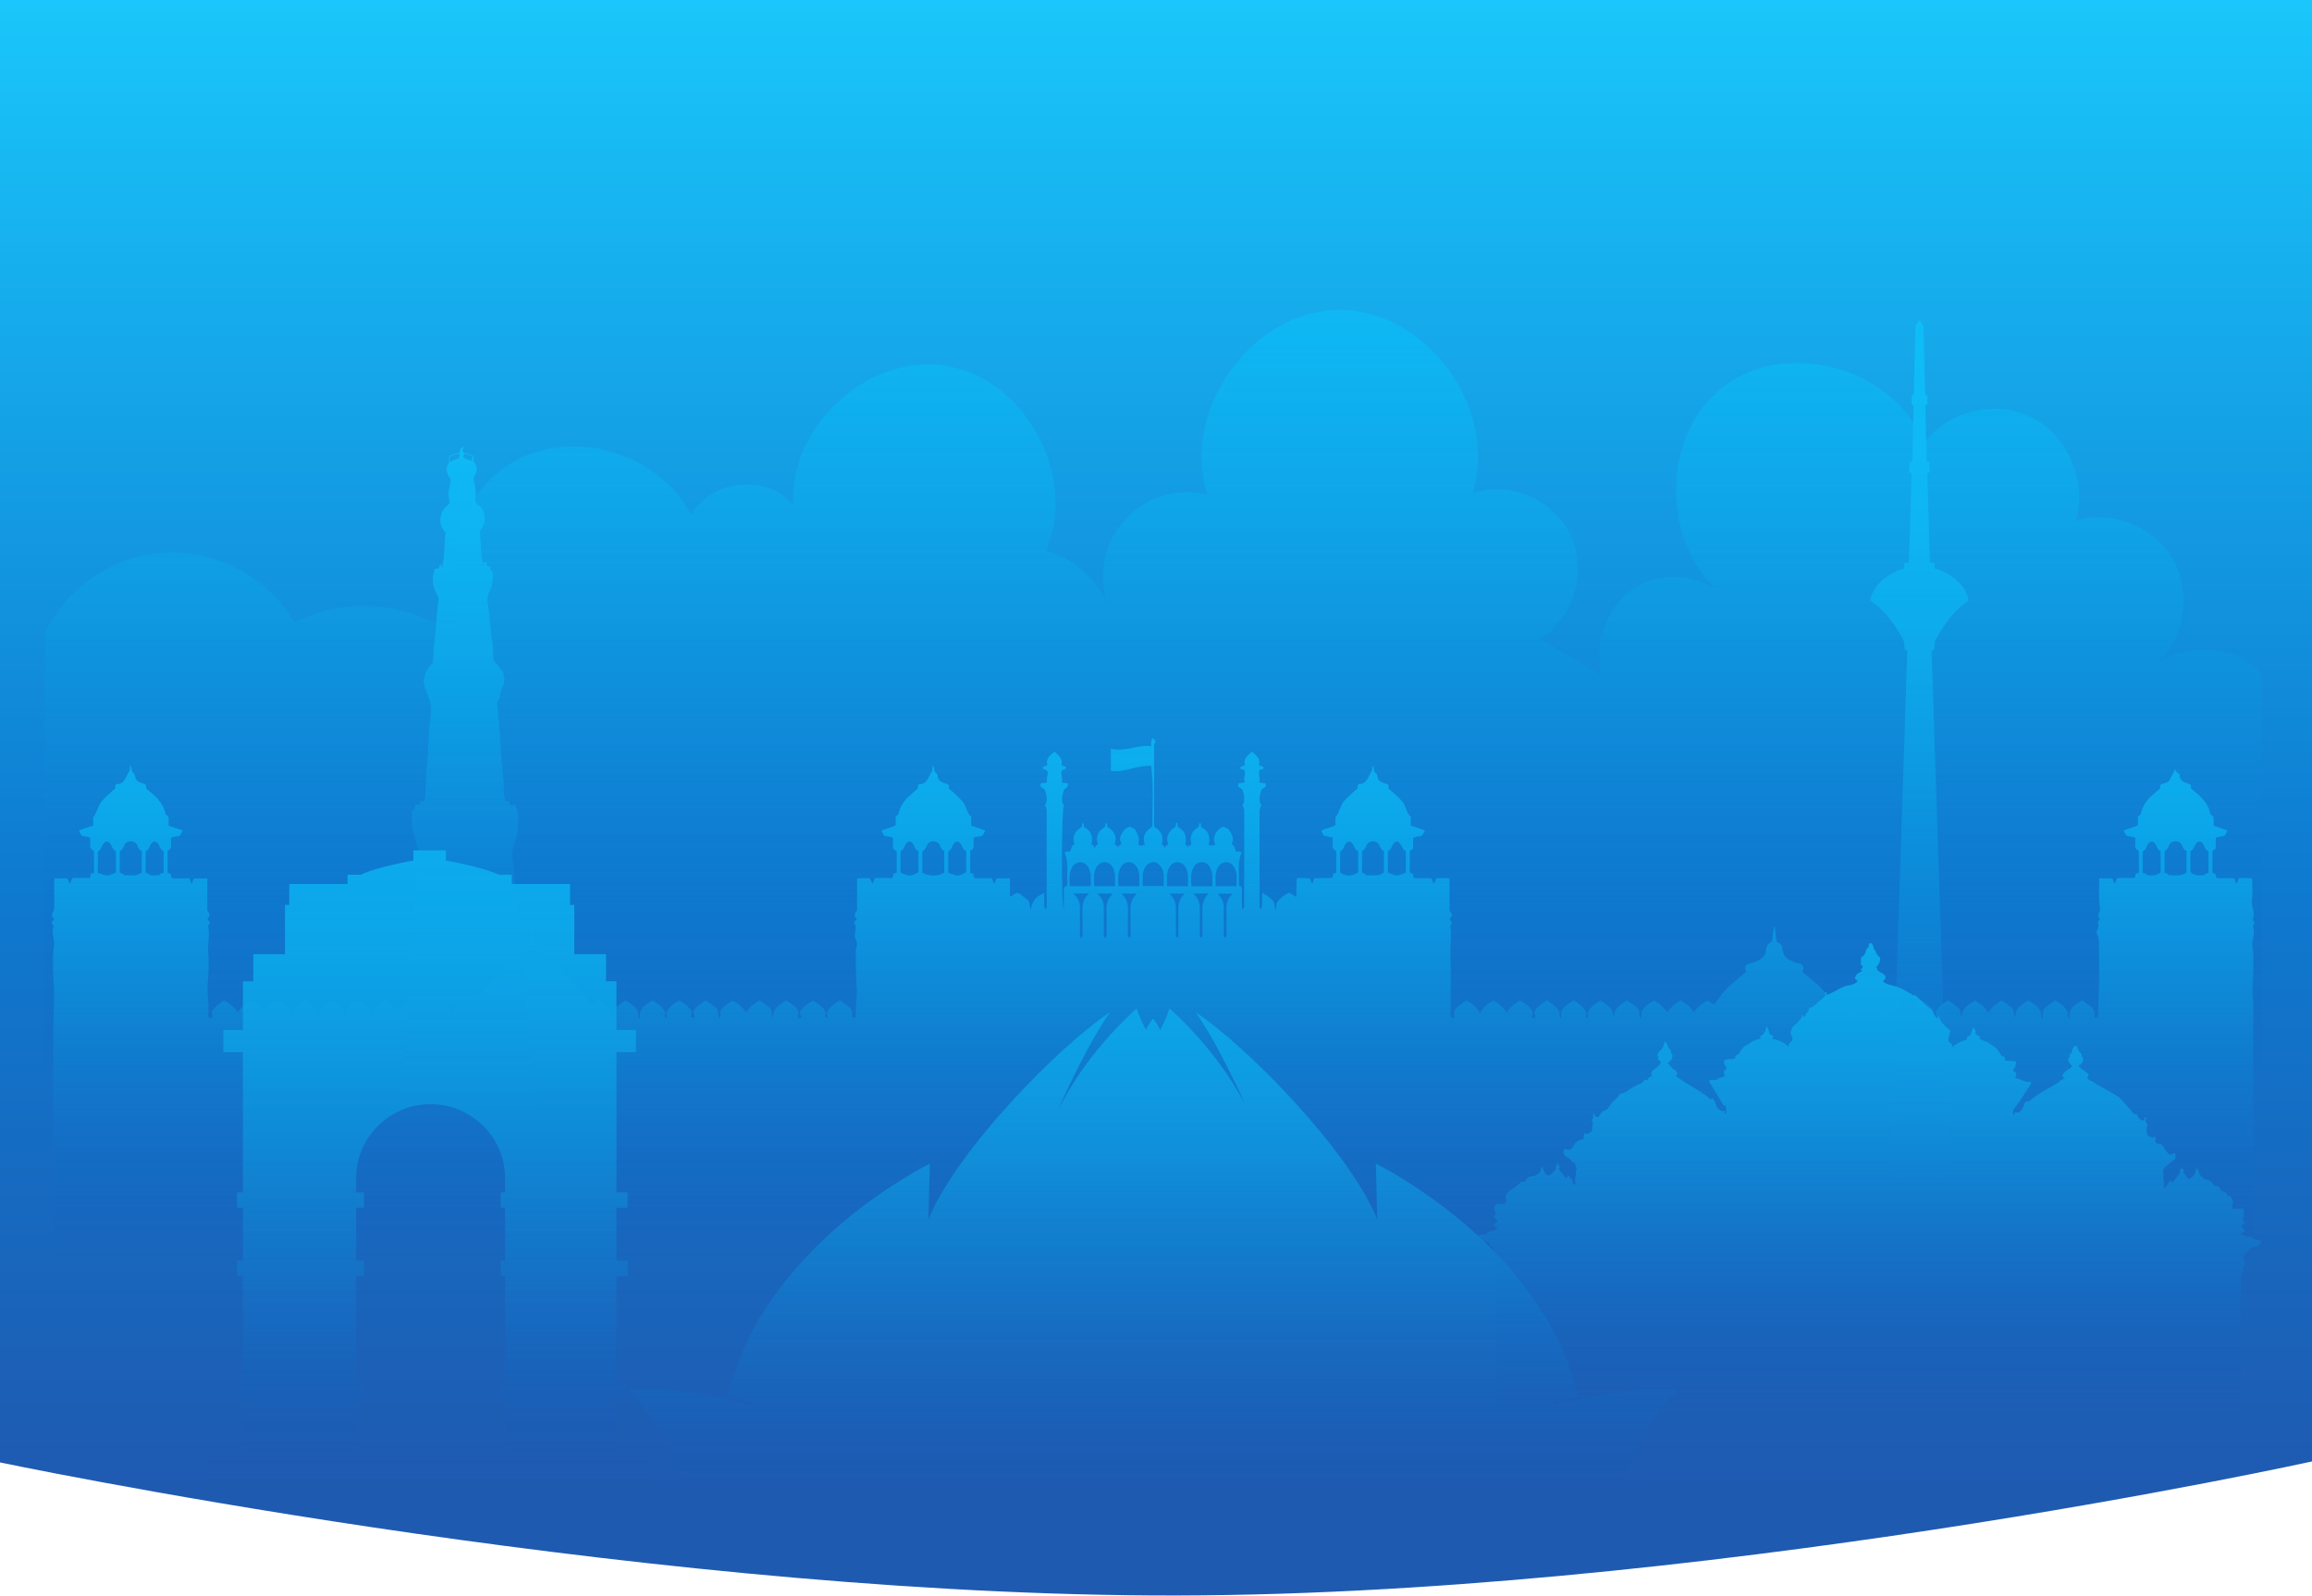 <svg viewBox="0 0 1438 993" fill="none" xmlns="http://www.w3.org/2000/svg">
<path d="M-3 0H1438V909.087C1438 909.087 1052.01 994.283 717.483 992.461C382.956 990.639 -3 909.087 -3 909.087V0Z" fill="url(#paint0_linear)"/>
<g opacity="0.6">
<path d="M27.887 393.269C41.926 364.665 72.143 344.897 103.737 343.647C135.331 342.398 166.988 359.721 183.195 387.131C218.545 368.736 265.194 375.778 293.671 403.804C268.487 367.776 280.185 311.195 317.541 288.346C354.896 265.498 409.985 281.222 429.95 320.448C441.825 298.243 477.235 294.599 493.301 313.934C490.642 264.184 541.256 219.037 589.826 227.836C638.396 236.635 670.316 296.725 650.698 342.44C659.814 345.093 668.176 349.892 675.096 356.444C682.017 362.995 687.298 371.112 690.505 380.127C686.551 371.1 685.191 361.133 686.58 351.363C687.969 341.593 692.052 332.414 698.361 324.875C704.67 317.336 712.952 311.74 722.261 308.726C731.569 305.713 741.53 305.403 751.005 307.832C733.927 255.663 778.316 193.216 832.733 192.846C887.151 192.476 932.36 254.327 915.972 306.722C938.966 298.987 966.77 311.061 977.023 333.233C987.277 355.405 978.596 384.679 957.962 397.514L996.632 420.446C990.379 400.121 999.623 376.044 1017.8 365.277C1035.99 354.509 1061.31 358.117 1075.83 373.542C1033.82 345.018 1030.84 273.759 1070.33 241.766C1109.82 209.774 1178.08 228.142 1196.56 275.734C1211.53 255.5 1241.47 248.37 1263.82 259.712C1286.17 271.054 1298.37 299.565 1291.22 323.77C1313.56 317.015 1339.84 327.574 1351.48 347.981C1363.11 368.387 1358.95 396.636 1341.95 412.745C1359.86 399.306 1393.99 401.344 1406.93 419.827V785.383H27L27.887 393.269Z" fill="url(#paint1_linear)"/>
<path d="M1203.51 398.797C1203.51 398.797 1211.89 381.382 1224.41 373.644C1224.41 373.644 1223.47 360.751 1204.92 354.073C1204.92 354.029 1203.31 353.58 1203.31 353.58L1203.27 350.145L1200.38 349.979L1198.75 294.081L1200.23 294.042L1200.03 287.113L1198.32 287.091L1197.52 252.042L1198.8 251.629L1198.69 246.218L1197.35 245.256L1196.35 202.735L1193.84 199.1L1191.34 202.735L1190.34 245.256L1188.99 246.218L1188.88 251.629L1190.16 252.042L1189.37 287.091L1187.66 287.113L1187.46 294.042L1188.93 294.081L1187.31 349.979L1184.42 350.145L1184.38 353.58C1184.38 353.58 1182.77 354.03 1182.77 354.073C1164.22 360.75 1163.28 373.644 1163.28 373.644C1175.79 381.385 1184.18 398.797 1184.18 398.797L1184.76 404.286L1186.29 404.782L1175.58 731.594L1193.38 732.348V732.387L1193.84 732.367L1194.3 732.387V732.348L1212.1 731.594L1201.39 404.782L1202.93 404.286L1203.51 398.797Z" fill="url(#paint2_linear)"/>
<path d="M327.421 623.765C327.421 623.765 321.636 560.701 318.43 530.252C320.075 524.353 322.009 519.643 322.244 514.306C322.469 509.175 322.697 504.089 319.892 499.761L319.46 500.82C318.59 501.348 317.873 500.544 317.011 500.746C316.847 499.673 316.718 498.834 316.58 497.902C315.951 498.664 315.328 498.974 314.263 498.078C313.41 495.445 313.395 492.201 313.328 489.085C313.162 481.428 311.723 473.922 311.511 466.297C311.252 457.009 309.92 447.85 309.331 438.606C309.23 438.046 309.244 437.471 309.373 436.916C309.501 436.362 309.74 435.84 310.076 435.382C310.698 434.426 311.03 433.307 311.032 432.163C311.2 430.457 311.694 428.799 312.488 427.283C313.144 426.196 313.545 424.973 313.66 423.706C313.776 422.439 313.604 421.163 313.156 419.974C313.018 419.326 312.969 418.662 313.011 418C310.838 416.164 309.611 413.285 307.237 411.241C306.231 407.792 306.97 403.75 306.296 399.854C304.905 391.8 304.644 383.565 303.428 375.481C302.947 373.15 303.204 370.726 304.162 368.551C306.029 364.849 306.847 360.7 306.527 356.559C306.359 354.801 304.068 354.482 305.136 352.623C304.351 351.9 303.556 352.98 303.336 352.448C302.365 351.292 302.925 350.206 302.525 349.328C301.85 349.507 301.273 350.346 300.127 349.594C299.049 343.498 299.117 336.926 298.432 330.424C298.986 329.618 299.503 328.879 300.01 328.129C302.5 324.447 302.11 317.278 297.729 314.377C296.906 313.888 296.263 313.143 295.897 312.253C295.531 311.363 295.462 310.377 295.7 309.443C296.096 306.495 295.871 303.496 295.042 300.642C294.711 299.386 294.518 298.098 294.465 296.8C295.749 295.541 296.486 293.82 296.514 292.013C296.542 290.206 295.859 288.462 294.614 287.164C294.506 286.076 294.781 284.38 294.122 283.553L294.187 283.41C292.583 282.658 290.879 282.142 289.129 281.881C286.806 280.981 287.913 279.377 288.722 277.789C286.521 278.66 286.064 278.848 285.812 281.747C283.522 281.858 281.297 282.546 279.338 283.748L279.23 283.825L279.297 287.916C277.407 290.081 276.943 294.186 280.138 297.572C280.511 300.953 278.888 303.878 279.007 307.103C278.968 308.056 279.034 309.01 279.203 309.948C279.997 313.057 279.812 313.147 277.323 315.325C273.428 318.736 272.838 325.58 275.448 329.191C275.926 329.852 276.437 330.48 277.173 331.434C276.095 338.329 276.909 345.759 274.909 353.116C274.586 352.23 275.017 351.148 273.847 351.273C273.076 351.628 273.517 352.9 272.808 353.368C272.499 353.577 272.144 353.708 271.774 353.748C271.404 353.789 271.03 353.737 270.684 353.598C268.164 359.627 268.97 365.136 272.069 370.346C272.678 371.316 272.908 372.479 272.716 373.611C271.315 383.133 271.214 392.828 269.854 402.364C269.367 405.778 269.726 409.321 269.207 412.445C267.565 413.802 266.24 415.508 265.326 417.442C264.682 418.774 264.196 420.177 263.876 421.624C263.316 423.815 263.545 426.135 264.523 428.171C265.43 430.045 265.841 432.16 266.671 433.958C268.814 438.612 268.072 443.332 267.492 448.026C266.356 457.237 266.639 466.569 265.587 475.767C264.734 483.225 265.148 490.788 264.078 498.275C263.189 498.505 262.328 499.111 261.794 497.717C260.975 498.404 261.486 499.587 261.04 500.301C260.225 501.178 259.638 500.658 259.077 500.035C257.511 500.906 257.814 502.745 257.686 504.157C256.808 504.396 256.959 503.539 256.284 503.351C256.407 503.358 256.337 503.482 256.305 503.725C255.836 507.235 256.176 510.766 256.062 514.284C256.018 515.667 256.785 516.623 257.146 517.767C258.278 521.342 258.508 525.26 260.353 528.58C261.045 529.825 260.554 531.425 260.429 532.857C259.92 538.695 259.111 544.519 258.936 550.37C258.738 556.624 258.205 562.863 257.34 569.059C256.228 577.114 255.574 593.306 255.574 593.306L254.955 596.672L248.015 694.853H333.235L327.421 623.765ZM279.781 287.466L279.726 284.092C281.567 283.007 283.635 282.379 285.763 282.257C285.714 282.92 285.669 283.704 285.616 284.644C283.823 286.176 281.984 285.958 279.779 287.465L279.781 287.466ZM293.406 286.628L288.507 284.81C288.326 284.411 288.26 283.969 288.317 283.534C288.375 283.099 288.552 282.689 288.83 282.352C290.557 282.587 292.24 283.077 293.825 283.807C293.45 284.71 293.867 285.808 293.403 286.627L293.406 286.628ZM300.547 351.768C300.488 351.71 300.442 351.64 300.414 351.563C300.386 351.485 300.376 351.402 300.384 351.32C300.587 350.959 300.863 350.961 301.139 351.251C301.082 351.651 300.935 351.941 300.543 351.766L300.547 351.768Z" fill="url(#paint3_linear)"/>
<path d="M716.683 459.393H718.023C717.328 460.384 719.383 460.992 718.397 461.995C717.459 462.95 717.839 464.132 717.837 465.21C717.806 480.093 717.804 494.976 717.828 509.859C717.691 511.404 717.781 512.962 718.096 514.48C721.639 516.452 724.026 519.74 722.574 525.224C723.389 525.768 724.399 526.241 724.399 527.652C724.534 527.085 724.81 526.561 725.2 526.13C725.59 525.7 726.082 525.376 726.629 525.189C724.942 520.726 726.653 517.048 730.993 514.427C731.802 513.665 730.679 512.345 731.786 511.678C733.04 512.331 731.72 513.923 733.154 514.81C736.796 516.769 738.359 520.168 737.183 525.332C737.715 525.519 738.189 525.843 738.559 526.272C738.928 526.701 739.179 527.221 739.287 527.779C738.706 525.906 740.488 526.003 741.026 525.142C739.636 520.014 741.625 516.703 744.907 514.855C746.404 513.931 745.14 512.433 746.486 511.973C747.432 512.652 746.362 514.041 747.447 514.657C750.797 516.582 753.161 519.516 751.722 525.298C752.942 526.609 754.214 525.662 755.953 525.502C754.035 521.525 755.555 518.427 758.237 515.509C759.163 515.539 759.854 514.378 760.959 514.186L763.748 515.557C766.267 518.621 767.915 521.525 765.975 525.181C768.254 525.924 767.848 528.072 768.809 529.609C769.805 530.017 771.127 529.355 772.276 530.173C769.383 536.989 770.99 544.076 770.584 550.736C771.239 551.563 772.235 551.172 772.417 552.312C772.544 556.449 772.278 560.845 772.582 565.712C774.282 564.525 773.857 563.413 773.859 562.531C773.903 543.817 773.912 525.103 773.886 506.39C773.886 504.539 773.972 502.617 772.803 501.118C774.672 497.642 773.724 494.35 772.744 491.213C771.558 490.005 769.246 489.733 770.291 487.383C771.538 486.696 773.043 487.492 774.336 486.35C772.935 484.114 775.098 481.752 773.931 479.008C773.516 478.33 771.625 479.059 771.389 477.472C772.024 476.318 773.506 476.788 774.299 475.769C773.242 471.67 776.299 469.688 778.661 467.514C781.149 469.747 784.208 471.797 783.027 475.809C783.956 476.833 785.714 476.254 785.938 477.826C785.184 478.876 783.708 478.43 783.26 479.185C782.388 481.907 784.231 484.231 783.14 486.556C784.433 487.399 785.919 486.697 787.182 487.508C788.198 490.093 785.156 489.945 784.43 491.595C783.675 494.616 782.503 497.836 784.592 501.09C783.33 502.527 783.424 504.366 783.421 506.097C783.384 525.263 783.382 544.429 783.413 563.596C783.413 564.324 783.207 565.219 784.573 565.41C785.507 562.186 784.573 558.82 785.193 555.396C787.297 556.498 789.247 557.879 790.989 559.502C793.056 561.167 792.706 563.628 793.203 565.886C794.44 564.604 793.351 563.177 794.136 561.732C795.954 558.731 798.762 556.472 802.065 555.352L806.234 557.953C806.617 553.835 805.996 550.055 806.659 546.219C809.509 546.364 812.157 545.952 814.619 546.491C815.432 547.456 815.05 548.868 816.265 549.371C816.969 548.431 816.757 547.099 817.832 546.306C821.389 546.048 825.066 546.505 828.505 546.037C829.351 545.167 828.612 544.048 829.588 543.263C830.019 543.205 830.774 543.398 831.122 542.697V529.519C830.444 528.841 829.494 528.576 828.869 527.278V520.927L823.533 519.914C822.839 518.803 821.934 517.915 821.887 516.59C824.653 515.12 827.879 514.916 830.591 513.274V508.383C833.333 504.984 833.609 500.907 836.184 498.042C838.758 495.177 841.767 492.872 844.503 490.258C844.312 489.823 844.269 489.336 844.38 488.873C844.491 488.411 844.75 487.998 845.117 487.698C850.216 487.945 850.964 483.018 853.477 478.935C853.336 478.049 853.482 477.14 853.892 476.343C854.747 477.541 854.397 478.872 854.842 480.099C855.425 480.796 856.537 481.236 856.615 482.353C856.855 485.727 859.166 486.816 861.945 487.46C862.257 487.493 862.556 487.599 862.82 487.769C863.084 487.939 863.305 488.169 863.466 488.44C864.056 488.924 863.143 489.814 863.809 490.711C866.715 493.046 869.443 495.597 871.971 498.343C874.526 501.188 874.491 505.418 877.48 508.124V513.555L886.196 516.54C885.84 517.775 885.185 518.902 884.29 519.818C882.548 520.639 880.578 520.041 878.914 521.365V527.664C878.267 528.762 877.081 528.752 876.858 529.623V542.697C877.375 543.58 878.309 542.953 878.725 543.608C879.285 544.332 878.5 545.444 879.776 546.299H890.093C891.298 547.319 890.793 548.911 892.002 549.578L893.316 546.245C896.056 546.414 898.797 545.901 901.586 546.572V566.346C902.278 567.238 902.815 568.242 903.175 569.314C903.019 570.301 901.964 570.905 901.634 571.88C902.066 572.617 902.966 572.918 902.902 574.461C902.382 575.191 902.132 576.081 902.193 576.977C902.986 582.494 901.869 587.994 902.113 593.555C902.636 605.482 902.247 617.45 902.267 629.403C902.267 630.6 901.944 631.866 902.661 633.16C903.245 633.098 903.888 633.478 904.55 632.735C904.482 631.741 904.405 630.635 904.325 629.5C905.981 626.035 909.084 624.264 912.223 622.295C915.416 624.372 918.64 626.277 920.496 630.41C922.338 626.297 925.537 624.323 928.833 622.336C932 624.315 935.193 626.137 936.918 629.983C939.102 626.752 942.054 624.127 945.503 622.346C948.6 624.298 951.841 626.065 953.315 629.748C953.592 631.032 951.338 632.817 953.962 633.583C956.125 632.424 953.986 630.953 954.292 629.603C955.935 626.085 959.048 624.213 962.161 622.275C965.288 624.419 968.508 626.095 969.87 629.697C970.525 630.768 968.941 632.298 971.064 633.623C969.942 626.808 974.945 625.048 978.74 622.234C981.913 624.433 985.172 626.076 986.856 630.27C987.179 630.789 985.47 632.278 987.148 633.327C987.426 633.107 987.629 632.805 987.727 632.462C987.825 632.119 987.814 631.754 987.694 631.419C987.596 630.815 987.544 630.205 987.537 629.594C989.377 626.311 991.39 624.535 995.692 622.379C997.524 623.834 999.538 625.178 1001.45 626.726C1003.64 628.496 1002.65 631.156 1003.82 633.344C1003.31 626.959 1008.12 625.035 1011.92 622.3C1014.12 623.614 1016.2 625.119 1018.13 626.798C1020.34 628.497 1019.32 631.193 1020.18 633.685C1021.55 631.943 1020.51 630.518 1021.03 629.174C1022.83 626.223 1024.37 624.852 1028.69 622.405C1032.02 623.937 1034.57 626.548 1037.09 629.53C1039.24 626.525 1042.05 624.062 1045.31 622.334C1048.54 624.243 1051.61 626.233 1053.35 629.699C1055.69 626.672 1058.62 624.167 1061.96 622.34L1066.35 625.04C1071.12 616.332 1078.81 610.613 1086.21 604.412C1085.03 602.683 1085.03 601.147 1086.74 599.721C1088.43 599.343 1090.1 598.872 1091.73 598.311C1094.93 597.047 1097.93 595.313 1098.33 591.448C1098.61 588.717 1099.58 586.73 1101.98 585.799C1102.9 582.546 1102.49 579.3 1103.76 575.951C1104.2 579.456 1104.58 582.562 1104.98 585.735C1106.76 586.606 1108.5 587.668 1108.58 589.83C1108.81 595.402 1112.53 597.437 1117.05 598.824C1118.5 599.269 1120.22 599.151 1121.09 600.348C1122.1 601.89 1121.5 603.178 1121.11 604.621C1128.52 610.608 1136.02 616.5 1140.77 624.991C1142.57 624.29 1143.62 622.814 1145.25 622.458C1150 625.199 1151.41 626.531 1152.8 629.444C1153.28 630.801 1152.18 632.247 1154.17 633.807C1153.06 626.791 1157.95 624.952 1161.86 622.269C1164.09 623.74 1165.93 625.172 1167.77 626.649C1169.93 628.39 1169.35 630.966 1170.21 633.366C1169.75 627.088 1174.32 624.978 1178.43 622.32C1182.53 624.998 1187.21 627.051 1186.72 633.548C1186.42 627.143 1190.97 624.991 1194.96 622.372C1196.73 623.193 1198.37 624.283 1199.81 625.603C1201.81 627.304 1203.69 629.106 1202.66 632.213C1202.46 632.823 1203.03 633.193 1203.8 633.084C1204.47 631.942 1203.6 630.681 1204.06 629.112C1205.54 626.028 1208.62 624.236 1211.74 622.318C1213.83 623.641 1215.83 625.095 1217.73 626.672C1220.03 628.397 1218.95 631.113 1220.19 633.379C1219.68 627.013 1224.29 624.918 1228.43 622.307C1231.62 624.293 1234.69 626.225 1236.39 629.73C1237.92 628.486 1238.76 626.676 1240.32 625.528C1241.77 624.285 1243.37 623.227 1245.07 622.379C1247.17 623.666 1249.16 625.114 1251.04 626.709C1253.23 628.433 1252.28 631.115 1253.47 633.316C1252.99 626.957 1257.68 624.942 1261.53 622.311C1266.53 625.25 1267.89 626.535 1269.41 629.691C1269.82 630.79 1268.77 632.067 1270.27 633.814C1270.72 630.995 1270.13 628.418 1272.25 626.717C1274.13 625.078 1276.14 623.607 1278.27 622.322C1281.44 624.281 1284.66 626.07 1286.09 629.759C1286.68 630.816 1285.04 632.362 1287.26 633.493C1286.09 626.723 1291.14 625.003 1295.09 622.148C1298.45 625.272 1303.81 626.524 1302.53 632.742C1302.85 633.02 1303.26 633.166 1303.68 633.152C1304.11 633.139 1304.51 632.965 1304.81 632.667C1305.17 627.595 1305.11 622.336 1305.35 617.102C1305.83 607.088 1305.53 597.039 1305.47 587.005C1305.53 584.588 1304.99 582.194 1303.92 580.033C1305.41 576.114 1305.43 575.927 1304.69 573.72C1304.91 572.936 1305.93 572.734 1306.01 571.848C1304.87 569.613 1304.89 569.621 1305.93 566.833C1306.2 565.855 1306.22 564.822 1305.98 563.835C1305.12 558.047 1305.75 552.249 1305.62 546.386H1313.63C1314.71 547.346 1314.23 548.928 1315.47 549.579L1316.75 546.173H1327.49C1328.46 545.247 1327.81 544.143 1328.5 543.452C1328.99 542.996 1329.9 543.528 1330.32 542.539V529.559C1329.77 528.707 1328.43 528.681 1328.08 526.795V521.146C1326.37 520.206 1324.48 520.493 1322.81 519.911C1321.92 518.992 1321.31 517.837 1321.04 516.58C1323.79 515.165 1326.97 514.867 1329.72 513.329V507.545C1331.03 507.454 1331.45 506.485 1331.72 505.347C1332.83 501.3 1335.13 497.689 1338.33 494.994C1340.05 493.4 1341.85 491.893 1343.57 490.396C1343.69 489.559 1343.09 488.738 1344.21 487.815C1345.8 487.089 1348.63 487.141 1349.54 484.96C1350.56 482.543 1352.15 480.443 1353.06 477.83C1352.54 480.094 1354.59 480.51 1355.76 481.749C1355.49 486.479 1359.5 486.816 1362.12 487.851C1363.15 488.901 1362.42 489.768 1362.89 490.598C1363.65 491.239 1364.51 491.964 1365.37 492.678C1369.66 496.232 1373.52 500.145 1374.67 505.893C1374.93 507.208 1376.28 506.982 1376.79 508.601V513.608L1385.41 516.557C1384.98 517.792 1384.32 518.935 1383.47 519.925C1381.75 520.525 1379.86 520.17 1378.14 521.278V527.578C1377.54 528.752 1376.34 528.739 1376.06 529.711C1376.06 534.089 1376.06 538.467 1376.06 542.645C1376.54 543.586 1377.48 542.931 1377.88 543.521C1378.5 544.276 1377.71 545.4 1379 546.278H1389.31C1390.43 547.348 1390.06 548.866 1391.2 549.576C1391.63 548.488 1392.05 547.463 1392.54 546.25C1395.27 546.433 1398.01 545.825 1400.8 546.625C1400.8 551.065 1401.3 555.424 1400.66 559.605C1400.01 563.826 1403.09 567.852 1401 572.245C1401.31 572.714 1402.32 573.062 1402.31 574.406C1401.31 575.151 1401.26 576.264 1401.59 577.702C1402.01 579.882 1401.9 582.132 1401.26 584.258C1400.81 585.894 1400.73 587.613 1401.03 589.285C1401.42 591.951 1401.56 594.647 1401.46 597.339C1401.58 603.411 1401.36 609.471 1400.97 615.529C1400.74 619.012 1401.54 622.442 1401.53 625.94C1401.52 630.743 1401.39 635.544 1401.4 640.347C1401.51 687.814 1401.53 735.282 1401.45 782.75C1401.45 783.719 1401.8 784.778 1401.06 785.652H33.392C33.027 784.76 32.919 783.781 33.082 782.83C33.465 727.735 32.272 672.634 33.676 617.542C33.749 614.638 33.212 611.723 33.185 608.865C33.12 601.918 32.441 594.933 33.642 587.996C33.769 586.876 33.71 585.742 33.466 584.642C33.02 582.022 32.27 579.431 33.142 576.76C33.475 575.74 32.911 575.115 32.212 574.518C32.104 574.429 32.198 574.106 32.198 573.892C32.268 572.889 33.359 572.597 33.749 571.579C33.407 571.399 33.108 571.146 32.875 570.836C32.641 570.526 32.478 570.168 32.397 569.787C32.317 569.407 32.321 569.013 32.408 568.633C32.496 568.254 32.666 567.9 32.906 567.595C33.56 566.569 33.842 565.347 33.706 564.136C33.726 559.513 33.701 554.89 33.737 550.267C33.572 548.958 33.67 547.628 34.025 546.357H41.647C42.916 547.239 42.353 548.936 43.624 549.651C44.214 548.605 44.138 547.242 45.355 546.116H56.062L56.447 543.69C57.051 542.942 58.172 543.636 58.495 542.65V529.522C57.757 528.738 56.59 528.542 56.133 526.807V521.147C54.385 520.147 52.476 520.532 50.818 519.812C50.27 518.755 49.229 517.93 49.309 516.423L57.92 513.525V508.455C60.682 504.926 60.994 500.862 63.582 498.005C66.152 495.16 69.151 492.825 71.894 490.231C71.663 489.809 71.594 489.316 71.698 488.845C71.803 488.375 72.075 487.959 72.462 487.677C77.656 488.051 78.2 482.898 80.655 479.378L81.016 476.078C82.109 477.533 81.765 478.875 82.285 480.29C82.754 480.514 83.159 480.852 83.466 481.274C83.772 481.696 83.969 482.188 84.038 482.707C84.286 485.598 86.286 486.619 88.674 487.278C89.511 487.37 90.282 487.781 90.83 488.428L90.993 490.541C91.739 491.173 92.416 491.758 93.107 492.327C97.581 496.007 101.678 499.992 102.868 506.012C103.117 507.274 104.592 506.992 104.88 508.748V513.61L113.558 516.519C113.186 517.83 112.488 519.024 111.53 519.986C109.835 520.442 108.098 520.287 106.374 521.147V527.096C105.849 528.78 104.408 528.728 104.255 529.452V542.798C104.853 543.535 105.764 542.949 106.144 543.689C106.615 544.423 105.867 545.539 107.321 546.362H117.711C118.498 547.513 118.358 548.811 119.341 549.66C119.951 548.599 119.923 547.265 120.755 546.427H128.971C128.971 552.462 128.949 558.305 128.991 564.146C128.999 565.121 128.605 566.2 129.372 567.072C130.865 568.77 130.324 570.296 128.957 571.743C129.351 572.704 130.592 573.065 130.491 574.288C129.483 575.92 129.33 575.955 129.534 576.848C130.66 581.787 129.102 586.687 129.46 591.677C129.936 598.298 129.844 604.948 129.186 611.553C128.575 617.692 130.013 623.86 129.65 630.046C129.433 631.055 129.547 632.108 129.973 633.046C130.778 633.162 131.637 633.678 132.205 632.839C132.736 631.599 131.333 630.895 131.68 629.781C133.136 626.07 136.459 624.385 139.453 622.317C142.79 624.072 145.687 626.573 147.923 629.628C150.019 626.573 152.829 624.089 156.105 622.394C160.492 624.801 162.304 626.437 164.335 629.847C166.498 626.678 169.42 624.114 172.828 622.391C174.965 623.642 176.983 625.092 178.855 626.721C181.06 628.418 180.125 631.108 181.361 633.252C181.701 630.806 181.463 628.316 183.606 626.582C185.412 624.93 187.412 623.507 189.561 622.346C192.653 624.37 195.82 626.106 197.29 629.661C197.682 630.791 196.483 632.081 197.68 633.22C199.448 632.209 197.771 630.717 198.254 629.59C199.871 625.983 203.094 624.234 206.11 622.264C209.334 624.425 212.535 626.137 213.93 629.736C214.508 630.798 212.801 632.308 214.522 633.252C215.737 632.012 214.495 630.73 214.911 629.551C216.636 626.075 219.621 624.06 222.972 622.294C224.431 623.357 225.807 624.312 227.129 625.336C229.334 627.043 231.187 628.928 230.371 632.143C230.232 632.688 230.6 633.215 231.512 633.014C232.08 631.902 231.279 630.639 231.807 628.928C233.267 626.041 236.287 624.187 239.444 622.304C242.678 624.372 245.901 626.267 247.576 630.209C249.675 626.309 252.793 624.183 256.052 622.378C259.316 624.129 262.172 626.562 264.43 629.516C266.593 626.513 269.417 624.057 272.679 622.343C275.746 624.261 278.852 626.038 280.448 629.494C280.817 630.691 279.77 632.113 281.203 633.603C281.999 631.029 281.078 628.35 283.373 626.607C285.253 625.04 287.24 623.608 289.321 622.323L293.706 625.034C298.557 616.308 306.187 610.533 313.409 604.52C312.272 600.922 312.68 600.129 315.948 599.221C317.042 599 318.118 598.698 319.169 598.32C322.295 596.93 325.375 595.256 325.691 591.37C325.698 590.17 326.049 588.998 326.703 587.996C327.357 586.993 328.285 586.205 329.375 585.725C330.275 582.5 329.849 579.281 331.129 576C331.56 579.5 331.947 582.617 332.333 585.734C333.466 586.134 334.443 586.888 335.124 587.886C335.805 588.884 336.153 590.074 336.12 591.285C336.144 592.139 336.358 592.975 336.745 593.734C337.132 594.493 337.683 595.154 338.356 595.67C340.224 597.281 342.452 598.409 344.849 598.957C349.133 599.897 349.366 600.395 348.691 604.617C352.228 607.713 355.806 610.757 359.292 613.914C362.814 617.152 365.815 620.925 368.186 625.097C369.857 624.092 370.989 622.97 372.547 622.418C374.669 623.629 376.664 625.054 378.501 626.672C380.727 628.375 379.862 631.065 380.881 633.231C381.797 631.025 380.924 628.355 383.211 626.634C385.087 625.012 387.116 623.579 389.269 622.357C392.341 624.398 395.63 626.134 397.039 629.868C397.346 630.968 396.001 632.276 397.995 633.711C397.025 627.071 401.712 625.041 405.757 622.312C408.97 624.277 412.154 626.109 413.673 629.762C414.048 630.896 412.669 632.197 414.133 633.367C415.595 632.135 414.002 630.523 414.707 629.298C416.429 626.142 419.203 623.703 422.536 622.416C425.723 624.397 428.855 626.167 430.237 629.451C430.378 630.843 429.101 631.832 430.227 633.106C430.382 633.193 430.554 633.244 430.73 633.254C430.907 633.264 431.084 633.233 431.246 633.163C431.409 633.093 431.554 632.986 431.67 632.851C431.785 632.715 431.868 632.555 431.912 632.382C432.03 631.339 431.006 630.543 431.443 628.938C432.935 626.034 436.011 624.244 439.02 622.369C441.17 623.64 443.207 625.097 445.108 626.723C447.423 628.452 446.212 631.204 447.309 633.561C448.603 632.037 447.61 630.613 448.268 628.691C449.721 626.04 452.65 624.093 455.706 622.386C459.005 624.073 461.844 626.552 463.972 629.605C466.187 626.557 469.076 624.073 472.41 622.352C474.531 623.697 476.563 625.182 478.49 626.797C480.749 628.488 479.483 631.275 480.995 633.363C480.207 626.801 485.187 625.017 489.03 622.231C492.19 624.441 495.42 626.119 496.847 629.714C497.213 630.976 495.171 632.182 496.692 633.33C497.797 633.822 498.145 632.958 498.799 632.258C497.982 631.387 497.182 630.413 497.646 628.992C499.823 626.199 502.59 623.933 505.746 622.359C508.872 624.388 512.033 626.139 513.469 629.709C514.09 630.804 512.319 632.298 514.043 633.323C515.512 632.084 513.79 630.626 514.512 629.433C516.154 626.019 519.211 624.208 522.455 622.244C525.892 625.235 531.236 626.592 529.92 632.719C530.699 633.404 531.321 633.281 532.329 632.814C531.772 626.148 533.434 619.334 532.76 612.561C532.074 605.689 532.569 598.852 532.278 592.009C532.205 591.338 532.263 590.659 532.447 590.01C532.911 588.983 533.099 587.851 532.993 586.727C532.887 585.603 532.489 584.528 531.841 583.608C530.99 580.06 533.463 576.975 531.315 574.092C531.315 572.918 532.685 572.677 532.906 571.675C530.806 569.783 531.626 567.946 533.061 566.113C533.061 559.597 533.061 553.081 533.061 546.436C535.622 546.201 538.196 546.152 540.764 546.29C542.058 547.233 541.565 548.752 542.79 549.462C543.478 548.507 543.363 547.116 544.514 546.181H554.831C555.801 545.344 555.189 544.257 555.774 543.489C556.287 542.974 557.379 543.636 557.737 542.518V529.63L555.365 527.725V521.133C553.527 520.153 551.603 520.582 549.82 519.712C549.526 518.663 548.31 517.931 548.481 516.555C551.29 515.197 554.348 514.834 557.087 513.353V507.612C558.57 507.48 558.812 506.271 559.135 505.074C560.196 501.368 562.286 498.046 565.157 495.501C567.044 493.749 569.005 492.08 570.929 490.376C570.974 489.602 570.523 488.797 571.603 487.764C576.725 488.011 577.452 482.944 579.841 479.434C579.948 478.471 580.069 477.377 580.204 476.162C581.296 477.347 580.929 478.819 581.422 480.139C582.018 480.792 583.115 481.246 583.177 482.367C583.367 485.795 585.771 486.776 588.505 487.468C588.818 487.507 589.118 487.618 589.383 487.792C589.647 487.966 589.87 488.197 590.033 488.47C590.572 488.952 589.709 489.843 590.347 490.697C593.261 493.047 595.999 495.61 598.541 498.364C601.098 501.211 601.06 505.448 604.048 508.181V513.575L612.752 516.523C612.372 517.768 611.721 518.91 610.847 519.867C609.014 520.555 607.106 520.175 605.517 521.26V527.414C605.044 528.755 603.588 528.678 603.452 529.394V543.075C604.087 543.376 604.911 543.034 605.313 543.689C605.816 544.413 604.999 545.549 606.521 546.343H616.804C617.738 547.432 617.439 548.882 618.579 549.609C619.118 548.467 619.182 547.289 619.924 546.404H628.164V557.81C630.111 557.197 631.171 555.66 632.901 555.307C635.137 556.309 636.849 558.102 638.816 559.545C641.06 561.191 640.092 563.862 641.018 565.881C642.468 559.827 643.986 557.889 649.513 555.516C649.513 557.269 649.405 558.921 649.542 560.551C649.679 562.182 648.963 563.999 650.179 565.552C651.282 564.866 651.017 564.016 651.017 563.277C651.023 544.11 651.018 524.944 651.001 505.778C651.001 504.131 651.116 502.415 649.859 501.177C651.921 497.759 650.839 494.477 649.959 491.48C649.015 489.915 646.294 489.995 647.249 487.505C648.435 486.57 650.178 487.656 651.307 486.382C650.355 484.01 652.337 481.648 651.415 479.592C650.519 478.374 648.719 479.015 648.432 477.416C649.226 476.436 650.554 476.654 651.419 475.899C650.327 471.646 653.349 469.667 655.882 467.556C658.375 469.848 661.273 471.954 660.232 475.893C661.186 476.746 662.615 476.399 663.143 477.718C662.496 478.807 661.073 478.512 660.396 479.277C659.496 481.859 661.324 484.27 660.344 486.62C661.746 487.42 663.255 486.625 664.365 487.585C664.065 489.436 664.065 489.436 661.695 491.354C660.159 496.541 660.154 498.196 661.664 501.253C660.269 503.71 659.925 562.297 661.696 565.381V552.167C662.491 551.195 663.719 551.676 663.839 550.099C663.839 547.102 663.672 543.597 663.886 540.116C663.964 536.698 663.409 533.296 662.248 530.084C663.422 529.408 664.609 530.028 665.687 529.556C666.511 528.032 666.212 525.835 668.298 525.158C666.681 520.319 668.443 517.169 672.602 514.455C673.454 513.773 672.477 512.565 673.56 511.939C674.516 512.576 673.525 513.968 674.689 514.699C678 516.454 680.284 519.857 678.754 525.529C680.415 525.128 680.2 526.791 681.258 528.1C680.719 526.042 682.305 525.906 682.798 524.96C681.24 520.127 683.247 516.824 686.979 514.566C688.085 513.86 686.871 512.371 688.216 511.984C689.014 512.79 688.183 513.912 689.087 514.623C692.884 516.782 694.966 520.304 693.291 525.303C694.271 525.733 695.301 526.208 695.579 527.534C695.319 525.979 696.958 525.893 697.551 524.656C695.373 521.338 697.521 518.656 699.832 515.597L702.674 514.148L705.99 515.89C708.577 520.947 708.577 520.947 708.038 525.294C709.379 526.647 710.654 525.875 712.174 525.289C710.032 520.09 712.596 516.908 716.71 514.194C716.731 501.726 717.572 489.165 716.043 476.424C707.366 475.746 699.501 480.817 690.911 479.462V465.706C699.613 467.992 707.479 463.028 716.06 464.157C715.764 462.542 715.982 460.874 716.683 459.393ZM573.662 542.905C578.386 545.174 582.902 545.365 587.321 542.834V529.337C586.672 529.049 586.097 528.615 585.641 528.068C585.184 527.521 584.857 526.875 584.687 526.18C584.392 525.317 583.827 524.574 583.077 524.064C582.327 523.554 581.432 523.306 580.529 523.356C579.625 523.284 578.724 523.52 577.969 524.028C577.214 524.535 576.651 525.284 576.368 526.154C575.851 527.563 574.903 528.769 573.661 529.597L573.662 542.905ZM1359.97 529.273C1358.37 528.843 1357.84 527.592 1357.34 526.161C1357.04 525.301 1356.47 524.564 1355.72 524.06C1354.97 523.557 1354.07 523.315 1353.17 523.371C1352.27 523.286 1351.37 523.511 1350.61 524.008C1349.85 524.506 1349.28 525.247 1348.99 526.113C1348.54 527.548 1347.59 528.766 1346.31 529.539V543.195C1347.75 542.74 1348.36 544.04 1349.34 544.515C1353.01 544.252 1356.83 545.467 1359.97 542.572L1359.97 529.273ZM88.189 529.361C87.53 529.084 86.947 528.653 86.485 528.105C86.023 527.556 85.697 526.905 85.532 526.204C85.234 525.345 84.67 524.605 83.923 524.095C83.176 523.586 82.286 523.333 81.385 523.374C80.483 523.277 79.576 523.495 78.814 523.992C78.053 524.489 77.484 525.235 77.202 526.105C76.747 527.54 75.788 528.757 74.507 529.529V543.031C75.07 543.054 75.622 543.2 76.124 543.458C76.626 543.717 77.068 544.081 77.418 544.528C81.191 544.265 85.005 545.421 88.189 542.596V529.361ZM847.159 542.996C847.708 543.01 848.246 543.154 848.729 543.418C849.213 543.681 849.628 544.056 849.941 544.511C853.745 544.299 857.545 545.355 860.772 542.649V529.399C860.145 529.093 859.589 528.657 859.139 528.12C858.689 527.582 858.356 526.956 858.161 526.28C857.904 525.405 857.364 524.641 856.626 524.112C855.888 523.583 854.996 523.32 854.093 523.363C853.192 523.276 852.288 523.492 851.52 523.976C850.753 524.46 850.165 525.186 849.848 526.042C849.41 527.491 848.448 528.72 847.153 529.486L847.159 542.996ZM1362.37 529.361V542.375C1364.85 545.123 1367.79 544.398 1370.76 544.506C1371.09 544.049 1371.52 543.677 1372.02 543.422C1372.52 543.167 1373.07 543.035 1373.63 543.038V529.372C1370.38 528.828 1371.57 523.779 1367.95 523.453C1364.55 524.162 1365.41 528.529 1362.37 529.361H1362.37ZM101.746 529.406C98.728 528.414 99.573 523.798 95.938 523.436C92.766 524.331 93.468 528.61 90.571 529.505V543.056C91.127 543.07 91.673 543.206 92.172 543.455C92.67 543.704 93.109 544.059 93.458 544.496H99.032C99.257 543.144 100.732 543.493 101.747 542.814L101.746 529.406ZM600.933 529.324C597.822 528.542 598.848 523.76 595.127 523.456C591.938 524.345 592.632 528.626 589.786 529.564V542.932C596.054 545.268 595.86 545.161 600.934 542.605L600.933 529.324ZM868.842 523.42C865.405 524.207 866.116 528.583 863.207 529.48V542.816C869.192 545.154 868.588 545.319 874.397 542.728V529.46C871.628 528.41 872.101 524.424 868.838 523.42H868.842ZM60.829 542.922C67.366 545.223 66.692 545.198 72.091 542.678V529.399C69.112 528.515 69.9 524.048 66.361 523.412C63.094 524.266 63.65 528.598 60.829 529.673V542.922ZM565.535 523.449C562.262 524.223 562.995 528.594 560.095 529.487V542.805C566.38 545.503 566.322 544.982 571.269 542.66V529.281C568.102 528.641 569.194 523.819 565.534 523.45L565.535 523.449ZM844.747 529.311C841.56 528.578 842.639 523.708 838.889 523.479C835.674 524.35 836.378 528.656 833.555 529.535V542.814C837.429 545.252 841.102 545.175 844.747 542.681V529.311ZM1335.57 544.431C1338.7 544.7 1341.48 544.669 1343.87 542.629V529.369C1340.88 528.534 1341.76 523.953 1338.22 523.471C1334.84 524.202 1335.62 528.633 1332.69 529.517V543.096C1333.24 543.086 1333.79 543.2 1334.28 543.431C1334.78 543.663 1335.22 544.005 1335.57 544.432L1335.57 544.431ZM708.608 551.288C708.547 547.457 709.2 543.9 707.663 540.455C706.509 537.868 704.636 536.345 702.165 536.305C699.732 536.267 697.721 537.811 696.608 540.355C695.058 543.896 695.415 547.525 695.728 551.288H708.608ZM710.703 551.134H723.813C723.744 545.267 724.966 539.218 718.359 536.228C714.594 536.252 712.51 537.975 711.311 541.57C710.225 544.818 710.94 547.912 710.702 551.129L710.703 551.134ZM693.467 551.287C693.367 547.418 694.013 543.851 692.521 540.394C692.108 539.23 691.361 538.217 690.374 537.485C689.387 536.754 688.206 536.336 686.982 536.287C685.762 536.331 684.583 536.745 683.599 537.476C682.616 538.206 681.872 539.219 681.467 540.382C679.958 543.921 680.435 547.544 680.611 551.287H693.467ZM754.089 551.31C754.01 549.54 754.021 547.767 754.123 545.998C754.218 543.76 753.69 541.54 752.6 539.589C752.185 538.606 751.489 537.769 750.602 537.186C749.714 536.602 748.674 536.299 747.615 536.315C746.5 536.269 745.396 536.56 744.446 537.151C743.496 537.743 742.742 538.608 742.283 539.635C740.405 543.363 740.711 547.315 741.097 551.31H754.089ZM738.843 551.273C738.779 547.381 739.389 543.798 737.863 540.358C736.734 537.813 734.818 536.33 732.309 536.33C729.799 536.33 727.919 537.844 726.81 540.436C725.287 543.988 725.901 547.609 725.878 551.27L738.843 551.273ZM678.415 551.25C678.307 547.332 678.954 543.755 677.337 540.328C676.133 537.786 674.34 536.322 671.826 536.337C669.33 536.352 667.513 537.843 666.342 540.408C664.736 543.928 665.204 547.526 665.396 551.25H678.415ZM769.035 551.223C769.101 547.55 769.642 544.017 768.197 540.57C767.08 537.9 765.233 536.361 762.807 536.316C760.173 536.267 758.178 537.811 757.022 540.533C755.559 543.981 756.139 547.521 756.154 551.223H769.035ZM667.481 555.766C668.821 556.807 669.898 558.152 670.625 559.692C671.352 561.233 671.708 562.925 671.664 564.631C671.697 570.242 671.664 575.854 671.687 581.465C671.687 582.157 671.354 583.169 672.77 583.132C673.729 582.282 673.24 581.089 673.254 580.057C673.311 575.905 673.372 571.748 673.238 567.6C673.094 563.177 673.537 559.015 677.358 555.766H667.481ZM682.419 555.835C685.45 558.556 686.55 560.985 686.554 564.629C686.561 569.799 686.523 574.969 686.564 580.137C686.572 581.152 686.167 582.338 687.211 583.294C688.754 582.44 688.211 581.067 688.223 579.99C688.278 575.272 688.287 570.55 688.18 565.832C688.093 561.996 689.052 558.635 692.244 555.839L682.419 555.835ZM697.548 555.847C700.714 558.77 701.654 562.23 701.537 566.187C701.396 571.136 701.476 576.092 701.525 581.043C701.533 581.788 701.037 582.956 702.689 583.121C703.466 582.372 703.143 581.312 703.148 580.385C703.177 575.546 703.248 570.703 703.123 565.867C702.98 564.005 703.262 562.134 703.946 560.398C704.63 558.662 705.699 557.107 707.07 555.853L697.548 555.847ZM727.411 555.824C728.728 557.039 729.767 558.53 730.455 560.193C731.142 561.855 731.462 563.649 731.392 565.449C731.309 570.739 731.363 576.03 731.4 581.321C731.4 581.989 730.969 582.999 732.282 583.103C733.319 582.538 732.871 581.528 732.88 580.721C732.924 576.105 733.005 571.487 732.872 566.875C732.754 562.739 733.447 558.973 736.93 555.824H727.411ZM742.215 555.783C743.533 556.934 744.58 558.368 745.28 559.98C745.98 561.592 746.316 563.341 746.262 565.1C746.197 570.389 746.226 575.679 746.262 580.969C746.262 581.754 745.831 582.819 747.296 583.2C748.192 582.338 747.889 581.172 747.894 580.127C747.914 576.414 747.934 572.699 747.862 568.986C747.769 564.227 747.621 559.478 751.866 555.783H742.215ZM761.789 583.258C763.299 582.571 762.788 581.415 762.796 580.505C762.843 575.444 762.884 570.382 762.806 565.323C762.698 563.57 762.989 561.815 763.655 560.193C764.322 558.57 765.347 557.123 766.653 555.962H757.21C758.493 557.024 759.516 558.37 760.199 559.897C760.881 561.424 761.205 563.09 761.144 564.764C761.125 569.937 761.115 575.112 761.164 580.284C761.171 581.213 760.757 582.288 761.788 583.254L761.789 583.258Z" fill="url(#paint4_linear)"/>
<path d="M1043.43 863.955C1005.49 862.419 967.549 874.21 967.549 874.21C966.84 873.497 966.2 872.716 965.64 871.878L981.552 869.211C960.258 774.622 855.732 723.864 855.732 723.864C855.732 723.864 856.103 738.204 856.627 758.441C839.067 715.74 776.357 651.564 743.72 629.658C752.935 642.983 763.727 663.117 774.23 686.559C755.757 651.432 727.39 627.346 727.39 627.346C725.869 631.95 723.929 636.402 721.596 640.646C720.644 638.703 719.562 636.829 718.356 635.036L717.196 633.529L716.001 635.036C714.766 636.785 713.659 638.623 712.689 640.535C710.395 636.32 708.48 631.905 706.968 627.345C706.968 627.345 676.027 653.616 657.737 691.302C668.898 665.838 680.523 643.867 690.353 629.651C657.715 651.558 595.006 715.732 577.447 758.433C577.97 738.197 578.34 723.858 578.34 723.858C578.34 723.858 473.812 774.613 452.52 869.204L468.433 871.878L466.816 874.21C466.816 874.21 428.876 862.419 390.937 863.955C417.502 893.272 426.233 921.596 426.995 924.196H406.454V942.915H1025.88V924.193H1007.37C1008.13 921.596 1016.86 893.274 1043.43 863.955Z" fill="url(#paint5_linear)"/>
<path d="M383.418 903.567V870.891H390.372V861.253H383.418V793.855H390.372V784.216H383.418V751.306H390.372V741.667H383.418V654.488H395.564V640.693H383.418V610.409H376.964V593.554H357.217V562.892H354.565V549.882H318.311V544.133H310.218C300.315 539.317 277.353 535.272 277.353 535.272V528.95H257.137V535.272C257.137 535.272 234.165 539.323 224.272 544.133H216.186V549.882H179.93V562.891H177.271V593.553H157.531V610.408H151.081V640.692H138.926V654.488H151.081V741.667H147.399V751.306H151.081V784.213H147.399V793.855H151.081V861.256H147.399V870.895H151.081V903.571H129.126V920.535H405.363V903.567H383.418ZM314.128 741.667H311.404V751.306H314.128V784.213H311.404V793.855H314.128V861.256H311.404V870.895H314.128V903.571H221.495V870.895H226.365V861.256H221.495V793.855H226.365V784.216H221.495V751.306H226.365V741.667H221.495V732.747C221.495 707.495 242.337 686.83 267.811 686.83C293.285 686.83 314.127 707.48 314.127 732.747L314.128 741.667Z" fill="url(#paint6_linear)"/>
<path d="M1393.76 879.214V797.788C1393.76 797.291 1393.79 796.793 1393.85 796.299L1393.69 796.154C1393.61 794.225 1394.18 792.326 1395.32 790.771C1394 788.499 1396.31 787.192 1396.71 785.234C1395.16 784.798 1396.19 783.134 1395.33 782.492L1396.67 779.236C1397.33 779.097 1397.93 778.743 1398.38 778.227C1398.83 777.711 1399.1 777.061 1399.15 776.377C1400.38 776.026 1401.52 775.653 1402.68 775.382C1403.98 775.077 1405.34 774.916 1406.01 773.502C1406.82 772.73 1406.32 772.139 1405.71 771.473C1404.2 771.57 1402.7 771.142 1401.47 770.261C1400.85 769.773 1400.13 769.435 1399.36 769.271C1398.6 769.108 1397.8 769.124 1397.05 769.318C1396.44 768.141 1394.67 768.86 1394.15 767.648C1394.23 766.451 1395.59 766.731 1395.87 765.934C1396.68 763.983 1394.35 764.252 1394 763.357C1393.84 762.176 1395.01 762.074 1395.2 761.309L1395.15 761.299C1395.65 761.454 1395.89 761.201 1395.99 760.746C1396.08 760.224 1395.97 759.687 1395.67 759.249C1395.37 758.81 1394.92 758.506 1394.41 758.401C1394.49 757.748 1396.26 757.991 1395.29 756.768C1396.15 755.22 1395.43 753.681 1395.45 751.948C1393.65 751.948 1392.05 751.962 1390.45 751.943C1389.62 751.933 1388.7 752.067 1388.39 750.957C1388.37 750.743 1388.34 750.53 1388.32 750.316C1388.28 749.81 1388.34 749.301 1388.5 748.822C1388.67 748.343 1388.93 747.904 1389.28 747.533L1388.35 746.227C1388.52 745.156 1387.48 744.783 1387.1 743.952L1385.49 743.843L1385.39 743.788C1385.5 742.699 1384.51 742.264 1384.09 741.502L1381.28 740.607C1381.25 739.57 1380.48 738.842 1379.72 737.981C1378.75 737.921 1377.8 737.702 1376.9 737.333C1375.51 734.48 1372.95 733.753 1370.31 733.153C1370.45 732.841 1370.64 732.524 1370.25 732.247L1369.1 731.795L1368.25 730.694C1367.21 729.583 1367.77 727.732 1366.49 726.767C1365.19 727.759 1365.95 729.591 1364.79 730.611C1365.49 730.816 1366.23 730.857 1366.95 730.733C1366.23 730.857 1365.49 730.815 1364.79 730.611L1363.69 732.081C1363.27 732.284 1362.62 732.117 1362.51 732.819L1361.97 733.335C1359.77 732.954 1359.5 730.512 1357.8 729.442C1359.08 727.956 1357.25 727.254 1356.9 726.056C1357.08 727.332 1354.8 727.924 1356.14 729.371L1351.95 734.772L1350.96 735.302C1350.06 735.392 1350.21 734.332 1350.04 734.431C1348.21 735.972 1347.97 738.052 1345.93 739.244V734.004L1345.5 733.242C1345.51 732.549 1345.53 731.857 1345.55 731.164C1345.84 731.164 1345.87 730.956 1345.88 730.715C1344.84 729.913 1345.55 728.8 1345.37 727.842C1347.05 724.377 1350.99 723.224 1353.21 720.379C1353.09 719.291 1352.99 718.318 1352.86 717.164L1349.69 718.323C1346.96 716.697 1346.29 713.497 1343.86 711.444C1342.56 712.049 1341.34 711.484 1340.37 710.081C1340.62 709.641 1340.77 709.144 1340.79 708.635C1340.81 708.125 1340.7 707.618 1340.48 707.161L1338.61 707.631C1337.66 707.065 1336.55 706.938 1335.74 706.126C1335.03 704.038 1334.69 701.927 1335.85 699.824L1334.18 697.073C1334.29 696.393 1335.93 695.491 1333.83 694.921C1333.85 695.999 1333.92 697.136 1332.41 697.034C1331.62 696.694 1330.92 696.179 1330.36 695.526C1329.79 694.874 1329.38 694.102 1329.15 693.266L1327.06 692.878C1324.55 689.143 1321.17 686.144 1318.24 682.755C1317.24 682.113 1316.26 681.436 1315.24 680.832C1311.69 678.606 1308.03 676.562 1304.28 674.707C1302.92 673.183 1300.94 672.707 1299.25 671.747L1298.19 670.452C1298.58 669.961 1299.06 669.511 1298.96 668.742C1298.8 668.283 1298.55 667.86 1298.23 667.5C1297.91 667.139 1297.51 666.847 1297.08 666.642L1295.01 665.076L1294.24 664.597C1294.19 663.726 1292.98 663.737 1292.86 662.63C1295.02 661.988 1295.78 660.334 1295.62 658.031C1295.23 657.722 1294.94 657.311 1294.78 656.844C1294.61 656.377 1294.58 655.872 1294.68 655.387C1292.24 654.549 1293.01 651.393 1290.88 650.362C1290.63 650.407 1290.4 650.526 1290.23 650.703C1290.05 650.881 1289.93 651.109 1289.88 651.358C1289.78 651.447 1289.68 651.537 1289.57 651.629C1289.01 652.486 1288.69 653.488 1288.66 654.519C1288.06 655.13 1288.26 655.467 1287.93 655.48L1287.92 655.295L1287.89 655.481C1287.1 655.643 1287.02 656.092 1287.39 656.723C1287.32 656.983 1287.24 657.244 1287.17 657.506C1285.75 659.072 1286.19 660.52 1288.89 663.067L1287.72 664.494L1287.8 664.511C1287.74 664.495 1287.69 664.497 1287.64 664.519C1287.59 664.54 1287.55 664.578 1287.52 664.626C1286.03 665.378 1284.69 666.405 1283.57 667.653C1282.89 668.3 1282.11 669.177 1283.43 670.048L1283.97 670.822C1282.77 671.63 1281.24 671.966 1280.39 673.281C1274.17 677.179 1267.37 680.176 1261.89 685.222C1261.31 685.575 1260.91 684.628 1259.8 685.339C1258.45 687.407 1258.35 691.188 1255.25 691.979C1254.16 692.547 1253.91 691.336 1253.16 692.078L1252.77 693.77C1252.59 693.668 1252.44 693.522 1252.34 693.347C1252.24 693.171 1252.18 692.972 1252.17 692.768C1251.68 690.482 1253.16 689.181 1254.38 687.53C1257.35 683.503 1259.96 679.224 1262.72 675.043C1262.98 674.785 1263.17 674.45 1263.24 674.084C1263.32 673.717 1263.28 673.336 1263.14 672.991C1259.63 673.483 1256.75 671.259 1253.63 670.575C1253.2 669.051 1255.5 667.201 1252.59 666.633C1252.46 666.301 1252.33 665.968 1252.2 665.636C1252.53 664.531 1253.88 663.825 1253.46 662.423H1253.44C1254.05 662.423 1253.97 661.93 1254.06 661.544C1254.01 660.156 1252.89 660.11 1251.97 660.02C1250.31 659.863 1248.64 659.864 1246.98 659.802C1246.94 658.983 1247.21 658.127 1246.76 657.427C1246.22 656.846 1245.42 657.427 1244.79 656.588C1243.46 654.4 1242.04 651.893 1239.39 650.461V650.474C1239.33 650.311 1239.21 650.177 1239.06 650.099C1238.91 650.021 1238.73 650.004 1238.56 650.053C1238.56 649.762 1238.38 649.668 1238.13 649.64C1238.04 649.456 1237.89 649.311 1237.7 649.231C1237.51 649.151 1237.3 649.141 1237.11 649.205C1237.11 649.192 1237.11 649.18 1237.11 649.167C1236.87 648.439 1236.2 648.306 1235.59 648.078C1234.11 647.49 1232.62 646.901 1231.14 646.312C1231.37 645.894 1231.78 645.518 1231.36 644.82C1230.54 644.142 1229.04 644.058 1228.52 642.406C1229.67 641.055 1227.79 640.373 1227.53 638.997C1225.73 640.901 1226.86 644.548 1223.84 644.722C1222.83 645.528 1223.86 646.066 1223.27 646.707C1219.93 647.632 1216.82 649.235 1214.11 651.418C1213.79 650.634 1214.43 650.101 1213.92 649.389L1212.18 648.17C1211.01 645.505 1213.02 643.405 1213.01 641.249C1210.21 638.189 1206.34 636.242 1205.99 631.671C1204.75 632.13 1205.98 633.303 1204.54 633.566C1203.4 631.841 1202.37 630.038 1201.47 628.169C1197.2 625.121 1194.36 621.794 1191.1 618.975L1189.53 619.091C1189.31 618.752 1189.02 618.462 1188.69 618.237C1188.36 618.013 1187.98 617.859 1187.59 617.785C1185.3 616.191 1182.82 614.896 1180.21 613.934C1177.12 612.859 1173.67 612.722 1171.05 610.427C1173.49 608.25 1173.39 607.112 1170.61 605.333C1170.61 605.333 1167.98 603.906 1167.84 603.802C1167.99 602.883 1167.07 602.412 1167 601.476C1167.84 600.786 1168.49 599.896 1168.91 598.886C1169.32 597.876 1169.48 596.777 1169.37 595.69C1168.46 594.961 1167.69 594.065 1167.1 593.048C1166.48 592.227 1166.67 590.916 1165.49 590.487C1165.51 588.614 1164.37 586.514 1163.34 586.593C1163.06 586.7 1162.81 586.872 1162.62 587.097C1162.42 587.321 1162.28 587.59 1162.21 587.881C1162.66 588.099 1162.05 590.154 1161.62 589.601C1160.54 590.638 1160.63 592.199 1159.82 593.322C1160.3 593.299 1158.26 595.383 1157.66 595.508C1157.06 596.985 1158 598.384 1157.18 599.788C1157.18 599.788 1159.17 601.389 1158.36 601.474C1158.57 602.285 1157.75 602.551 1157.44 603.081C1157.44 603.602 1158.34 603.398 1158.06 604.135C1156.09 604.948 1154.28 606.057 1153.71 608.287C1153.8 608.618 1153.96 608.926 1154.18 609.189C1154.4 609.451 1154.68 609.664 1154.99 609.811C1155.05 609.909 1155.13 609.997 1155.23 610.073C1155.14 610.892 1154.48 611.161 1153.9 611.578C1152.5 612.413 1150.94 612.924 1149.33 613.075C1145.05 613.848 1141.72 616.699 1137.8 618.242C1137.12 618.508 1136.45 619.193 1135.7 618.366C1135.9 618.005 1136.55 617.713 1135.77 617.144C1135.23 617.47 1134.48 617.688 1135.44 618.476C1135.43 618.826 1135.35 619.17 1135.19 619.481C1135.03 619.792 1134.8 620.063 1134.52 620.273C1132.18 622.252 1129.84 624.233 1127.52 626.243C1127.25 626.5 1126.9 626.672 1126.54 626.742C1126.17 626.811 1125.79 626.775 1125.44 626.636C1125.04 628.065 1124.9 629.646 1123.26 630.262C1122.96 632.49 1122.87 632.593 1121.35 632.575C1121.46 632.239 1122.02 632.021 1121.54 631.435C1121.02 631.742 1120.25 631.824 1120.83 632.778C1120.09 633.514 1119.4 634.307 1118.78 635.149C1117.49 637.189 1114.62 637.927 1114.22 640.683C1113.05 642.493 1114.37 644.003 1114.81 645.624C1114.83 645.973 1114.76 646.906 1114.73 647.419C1113.96 647.908 1113.28 648.538 1112.73 649.278C1112.16 649.672 1112.88 650.384 1112.25 650.892C1110.05 648.859 1107.38 647.421 1104.48 646.711L1103.07 646.375L1102.32 646.048C1102.58 645.504 1103.12 645.026 1102.7 644.374C1102.25 643.899 1101.65 643.594 1101 643.509C1099.7 642.163 1100.52 639.836 1098.45 638.343C1098.55 639.554 1098.31 640.769 1097.74 641.842C1097.18 642.916 1096.32 643.803 1095.27 644.399C1095.19 644.421 1095.11 644.457 1095.04 644.508C1094.59 644.873 1094.82 645.179 1095.12 645.476L1095.22 645.607L1094.97 646.19C1092.15 646.542 1089.5 647.747 1087.38 649.646C1084.17 650.458 1083.05 653.346 1081.29 655.782C1080.87 656.188 1079.99 656 1079.5 656.791L1079.05 658.399C1076.89 659.255 1074.46 658.336 1072.58 659.611C1072.36 659.872 1072.24 660.203 1072.24 660.546C1072.23 660.889 1072.35 661.222 1072.56 661.487C1072.6 662.194 1072.9 662.86 1073.41 663.343C1073.53 663.953 1073.92 664.527 1073.63 665.249C1072.88 665.874 1071.42 666.257 1072.5 667.768C1072.57 668.159 1072.65 668.55 1072.72 668.942C1072.3 670.059 1071.26 670.139 1070.32 670.315C1069.47 670.468 1068.63 670.54 1068.16 671.397C1066.57 672.304 1064.67 671.341 1063.09 672.119C1063.04 672.386 1062.95 672.562 1063 672.651C1065.89 677.493 1068.8 682.329 1071.71 687.16C1072.09 687.792 1072.61 688.056 1073.28 687.513C1073.63 689.307 1073.66 691.148 1073.39 692.955C1073.41 693.045 1073.43 693.137 1073.43 693.23C1073.43 693.264 1073.35 693.297 1073.3 693.329L1073.37 692.996C1071.8 692.897 1073.52 691.094 1072.59 690.948C1071.74 690.667 1071.48 691.504 1071.03 691.115C1067.17 689.958 1067.32 685.849 1065.38 683.248L1063.97 683.82C1062.05 682.657 1060.9 680.584 1058.6 680.18C1058.54 679.995 1058.55 679.716 1058.43 679.635C1054.05 676.921 1049.66 674.219 1045.27 671.529C1044.56 670.45 1043.08 670.332 1042.38 669.222C1042.66 669.017 1042.89 668.744 1043.03 668.427C1043.18 668.111 1043.24 667.762 1043.22 667.414C1042.63 666.233 1041.62 665.319 1040.39 664.855C1040.38 664.866 1040.36 664.876 1040.34 664.888C1040.16 663.943 1039.3 663.68 1038.64 663.227C1038.77 662.196 1037.38 661.941 1037.44 660.891C1038.35 660.495 1039.11 659.813 1039.61 658.947C1040.1 658.081 1040.31 657.076 1040.2 656.082C1039.66 655.278 1038.9 654.512 1039.28 653.299C1036.91 652.357 1037.84 649.237 1035.63 648.092L1034.87 648.974C1035.37 649.35 1033.79 652.944 1032.99 653.39C1032.47 653.457 1031.87 653.417 1031.89 654.211C1031.86 655.199 1030.39 655.676 1030.96 657.017C1031.04 656.971 1031.14 656.955 1031.23 656.972C1031.33 656.988 1031.41 657.036 1031.48 657.108C1031.54 657.179 1031.58 657.271 1031.59 657.368C1031.6 657.464 1031.57 657.561 1031.52 657.642C1030.79 658.948 1031.61 659.466 1032.65 659.874H1032.64C1032.51 660.272 1032.9 660.327 1033.07 660.527C1032.6 662.503 1031.08 663.611 1029.55 664.684C1028.32 665.383 1027.37 666.499 1026.87 667.834C1026.75 668.251 1027.73 668.613 1027.4 669.28C1026.6 670.12 1024.98 669.993 1024.89 671.565L1024.64 672.028L1024.56 671.972L1023.87 671.667C1023.35 671.696 1022.84 671.889 1022.43 672.219C1022.02 672.549 1021.72 672.999 1021.57 673.508C1019.01 674.733 1016.3 675.673 1013.96 677.355C1012.29 678.563 1010.68 679.905 1008.53 680.196C1006.78 680.43 1006.71 682.331 1005.51 683.218C1003.31 684.886 1001.48 686.999 1000.14 689.422L999.62 689.834C998.964 690.913 997.658 690.717 996.688 691.29L994.335 694.631L993.76 694.754L992.69 694.762C992.599 694.691 992.495 694.64 992.385 694.611C992.208 694.313 992.032 694.016 991.856 693.719C992.114 693.4 992.108 693.133 991.64 692.91C991.239 693.219 990.493 693.31 990.926 694.156C991.435 695.591 989.39 696.643 990.328 698.143L990.391 698.127L990.918 698.715L990.881 698.738C990.006 700.249 990.834 702.059 989.879 703.817C989.291 704.646 988.089 704.905 986.985 705.327L985.424 704.905C985.359 705.279 985.316 705.545 985.265 705.814C984.618 706.678 985.373 707.801 984.75 708.673L982.702 709.233C982.235 709.109 981.81 709.073 981.696 709.703C981.249 709.973 980.803 710.245 980.358 710.518L979.969 710.691C979.505 711.284 979.126 711.94 978.843 712.64C978.089 714.031 977.2 715.383 975.286 715.284C973.371 714.574 973.369 714.574 972.939 714.859C972.526 715.755 972.385 716.753 972.531 717.73C973.375 719.407 975.072 720.066 976.495 721.056L977.921 722.706C978.294 723.226 978.834 723.147 979.366 723.106C979.407 723.854 979.629 724.58 980.013 725.222C980.414 725.689 980.638 726.284 980.644 726.903C980.651 727.521 980.439 728.121 980.047 728.596C980.136 729.179 980.224 729.762 980.31 730.349C979.599 732.481 979.507 734.774 980.045 736.958C979.558 736.427 978.633 736.858 978.179 736.061C978.061 735.34 977.927 734.537 977.769 733.578C976.465 733.44 976.362 732.066 975.506 730.947C975.382 731.633 975.042 732.259 974.535 732.732L973.519 732.455C972.441 730.475 970.513 729.135 969.548 727.02L970.238 725.904C969.552 725.061 969.035 724.091 968.715 723.049C968.546 724.709 966.99 725.73 967.936 727.209C967.519 727.862 966.582 727.94 966.535 728.8C965.518 729.836 964.353 730.713 963.079 731.402C960.291 730.45 960.168 727.658 959.126 725.344C958.275 726.851 958.468 728.51 957.436 729.698C956.023 730.334 954.99 731.789 953.22 731.657C953.15 731.642 953.077 731.647 953.009 731.67L950.5 732.235C949.706 732.808 949.164 733.671 948.99 734.64C947.997 735.045 946.935 735.253 945.864 735.253L943.791 737.467C943.43 737.31 943.186 737.374 943.144 737.814C940.636 739.818 937.047 740.753 936.352 744.697C936.719 745.217 936.923 745.835 936.941 746.472C936.958 747.11 936.787 747.739 936.449 748.278L934.996 748.983L933.717 748.841L931.971 748.992C931.685 748.874 931.374 748.833 931.068 748.874C930.762 748.914 930.472 749.035 930.227 749.224C929.835 749.966 929.6 750.783 929.539 751.622C929.478 752.462 929.591 753.304 929.871 754.097L930.642 754.766C930.129 755.882 928.048 756.784 930.159 758.26L931.021 758.785C931.118 758.947 931.177 759.129 931.193 759.318C931.209 759.506 931.183 759.696 931.116 759.873C931.049 760.05 930.943 760.209 930.806 760.338C930.668 760.467 930.504 760.563 930.325 760.618C929.512 761.006 928.986 761.598 929.487 762.577C929.82 763.339 930.673 763.243 931.224 763.648L932.566 763.337L931.225 763.648C931.207 764.846 930.006 764.846 929.407 765.453C928.718 765.772 927.972 765.949 927.215 765.973C926.271 766.059 925.237 766.114 924.755 767.192L924.648 767.292L924.69 767.433C923.029 768.212 921.194 767.868 919.473 768.251C919.282 768.777 919.27 769.352 919.441 769.884C920.465 772.009 922.698 771.724 924.455 772.38C925.425 772.742 926.611 772.825 926.445 774.328C926.557 774.726 926.799 775.073 927.132 775.314C927.465 775.555 927.869 775.674 928.277 775.653C929.356 777.804 930.535 779.951 929.463 782.456C929.089 783.334 929.737 783.744 930.097 784.306C930.136 784.544 930.175 784.783 930.214 785.023C930.257 786.39 929.308 787.955 931.004 788.993C931.001 789.071 931.022 789.147 931.064 789.211C931.18 791.408 931.179 797.266 931.179 798.028V879.177L1393.76 879.214ZM1058.62 681.035L1059.03 681.454L1058.62 681.035C1058.62 680.757 1058.61 680.48 1058.6 680.202C1058.61 680.48 1058.62 680.757 1058.62 681.035Z" fill="url(#paint7_linear)"/>
</g>
<defs>
<linearGradient id="paint0_linear" x1="717.5" y1="-54.587" x2="717.5" y2="925.993" gradientUnits="userSpaceOnUse">
<stop stop-color="#1BCEFF"/>
<stop offset="0.617" stop-color="#0E7AD0"/>
<stop offset="1" stop-color="#1F5AB1"/>
</linearGradient>
<linearGradient id="paint1_linear" x1="716.965" y1="678.133" x2="716.965" y2="85.594" gradientUnits="userSpaceOnUse">
<stop stop-color="#425476" stop-opacity="0"/>
<stop offset="0.029" stop-color="#0F4FB5" stop-opacity="0.047"/>
<stop offset="0.188" stop-color="#0E6FC8" stop-opacity="0.298"/>
<stop offset="0.344" stop-color="#0C8AD9" stop-opacity="0.51"/>
<stop offset="0.43" stop-color="#0B97E0" stop-opacity="0.612"/>
<stop offset="0.495" stop-color="#0BA1E6" stop-opacity="0.686"/>
<stop offset="0.64" stop-color="#0BB3F1" stop-opacity="0.824"/>
<stop offset="0.775" stop-color="#0ABFF8" stop-opacity="0.922"/>
<stop offset="0.899" stop-color="#0AC7FD" stop-opacity="0.98"/>
<stop offset="1" stop-color="#0ACAFF"/>
</linearGradient>
<linearGradient id="paint2_linear" x1="1193.84" y1="809.18" x2="1193.84" y2="275.893" gradientUnits="userSpaceOnUse">
<stop stop-color="#1049B2" stop-opacity="0"/>
<stop offset="0.029" stop-color="#0F4FB5" stop-opacity="0.047"/>
<stop offset="0.188" stop-color="#0E6FC8" stop-opacity="0.298"/>
<stop offset="0.344" stop-color="#0C8AD9" stop-opacity="0.51"/>
<stop offset="0.495" stop-color="#0BA1E6" stop-opacity="0.686"/>
<stop offset="0.64" stop-color="#0BB3F1" stop-opacity="0.824"/>
<stop offset="0.775" stop-color="#0ABFF8" stop-opacity="0.922"/>
<stop offset="0.899" stop-color="#0AC7FD" stop-opacity="0.98"/>
<stop offset="1" stop-color="#0ACAFF"/>
</linearGradient>
<linearGradient id="paint3_linear" x1="290.625" y1="694.853" x2="290.625" y2="277.789" gradientUnits="userSpaceOnUse">
<stop stop-color="#1049B2" stop-opacity="0"/>
<stop offset="0.088" stop-color="#0F5DBE" stop-opacity="0.157"/>
<stop offset="0.226" stop-color="#0D79CF" stop-opacity="0.376"/>
<stop offset="0.364" stop-color="#0C92DD" stop-opacity="0.569"/>
<stop offset="0.5" stop-color="#0BA6E9" stop-opacity="0.722"/>
<stop offset="0.634" stop-color="#0AB5F3" stop-opacity="0.843"/>
<stop offset="0.763" stop-color="#0AC1F9" stop-opacity="0.929"/>
<stop offset="0.887" stop-color="#0AC7FD" stop-opacity="0.984"/>
<stop offset="1" stop-color="#0ACAFF"/>
</linearGradient>
<linearGradient id="paint4_linear" x1="717.237" y1="785.652" x2="717.237" y2="459.393" gradientUnits="userSpaceOnUse">
<stop stop-color="#1049B2" stop-opacity="0"/>
<stop offset="0.029" stop-color="#0F4FB5" stop-opacity="0.047"/>
<stop offset="0.188" stop-color="#0E6FC8" stop-opacity="0.298"/>
<stop offset="0.344" stop-color="#0C8AD9" stop-opacity="0.51"/>
<stop offset="0.495" stop-color="#0BA1E6" stop-opacity="0.686"/>
<stop offset="0.64" stop-color="#0BB3F1" stop-opacity="0.824"/>
<stop offset="0.775" stop-color="#0ABFF8" stop-opacity="0.922"/>
<stop offset="0.899" stop-color="#0AC7FD" stop-opacity="0.98"/>
<stop offset="1" stop-color="#0ACAFF"/>
</linearGradient>
<linearGradient id="paint5_linear" x1="717.183" y1="588.214" x2="717.183" y2="942.915" gradientUnits="userSpaceOnUse">
<stop stop-color="#0ACAFF"/>
<stop offset="0.101" stop-color="#0AC7FD" stop-opacity="0.98"/>
<stop offset="0.225" stop-color="#0ABFF8" stop-opacity="0.922"/>
<stop offset="0.36" stop-color="#0BB3F1" stop-opacity="0.824"/>
<stop offset="0.505" stop-color="#0BA1E6" stop-opacity="0.686"/>
<stop offset="0.656" stop-color="#0C8AD9" stop-opacity="0.51"/>
<stop offset="0.812" stop-color="#0E6FC8" stop-opacity="0.298"/>
<stop offset="0.971" stop-color="#0F4FB5" stop-opacity="0.047"/>
<stop offset="1" stop-color="#1049B2" stop-opacity="0"/>
</linearGradient>
<linearGradient id="paint6_linear" x1="267.244" y1="920.534" x2="267.244" y2="528.95" gradientUnits="userSpaceOnUse">
<stop stop-color="#1049B2" stop-opacity="0"/>
<stop offset="0.088" stop-color="#0F5DBE" stop-opacity="0.157"/>
<stop offset="0.226" stop-color="#0D79CF" stop-opacity="0.376"/>
<stop offset="0.364" stop-color="#0C92DD" stop-opacity="0.569"/>
<stop offset="0.5" stop-color="#0BA6E9" stop-opacity="0.722"/>
<stop offset="0.634" stop-color="#0AB5F3" stop-opacity="0.843"/>
<stop offset="0.763" stop-color="#0AC1F9" stop-opacity="0.929"/>
<stop offset="0.887" stop-color="#0AC7FD" stop-opacity="0.984"/>
<stop offset="1" stop-color="#0ACAFF"/>
</linearGradient>
<linearGradient id="paint7_linear" x1="1162.88" y1="879.214" x2="1162.88" y2="586.591" gradientUnits="userSpaceOnUse">
<stop stop-color="#1049B2" stop-opacity="0"/>
<stop offset="0.029" stop-color="#0F4FB5" stop-opacity="0.047"/>
<stop offset="0.188" stop-color="#0E6FC8" stop-opacity="0.298"/>
<stop offset="0.344" stop-color="#0C8AD9" stop-opacity="0.51"/>
<stop offset="0.495" stop-color="#0BA1E6" stop-opacity="0.686"/>
<stop offset="0.64" stop-color="#0BB3F1" stop-opacity="0.824"/>
<stop offset="0.775" stop-color="#0ABFF8" stop-opacity="0.922"/>
<stop offset="0.899" stop-color="#0AC7FD" stop-opacity="0.98"/>
<stop offset="1" stop-color="#0ACAFF"/>
</linearGradient>
</defs>
</svg>
